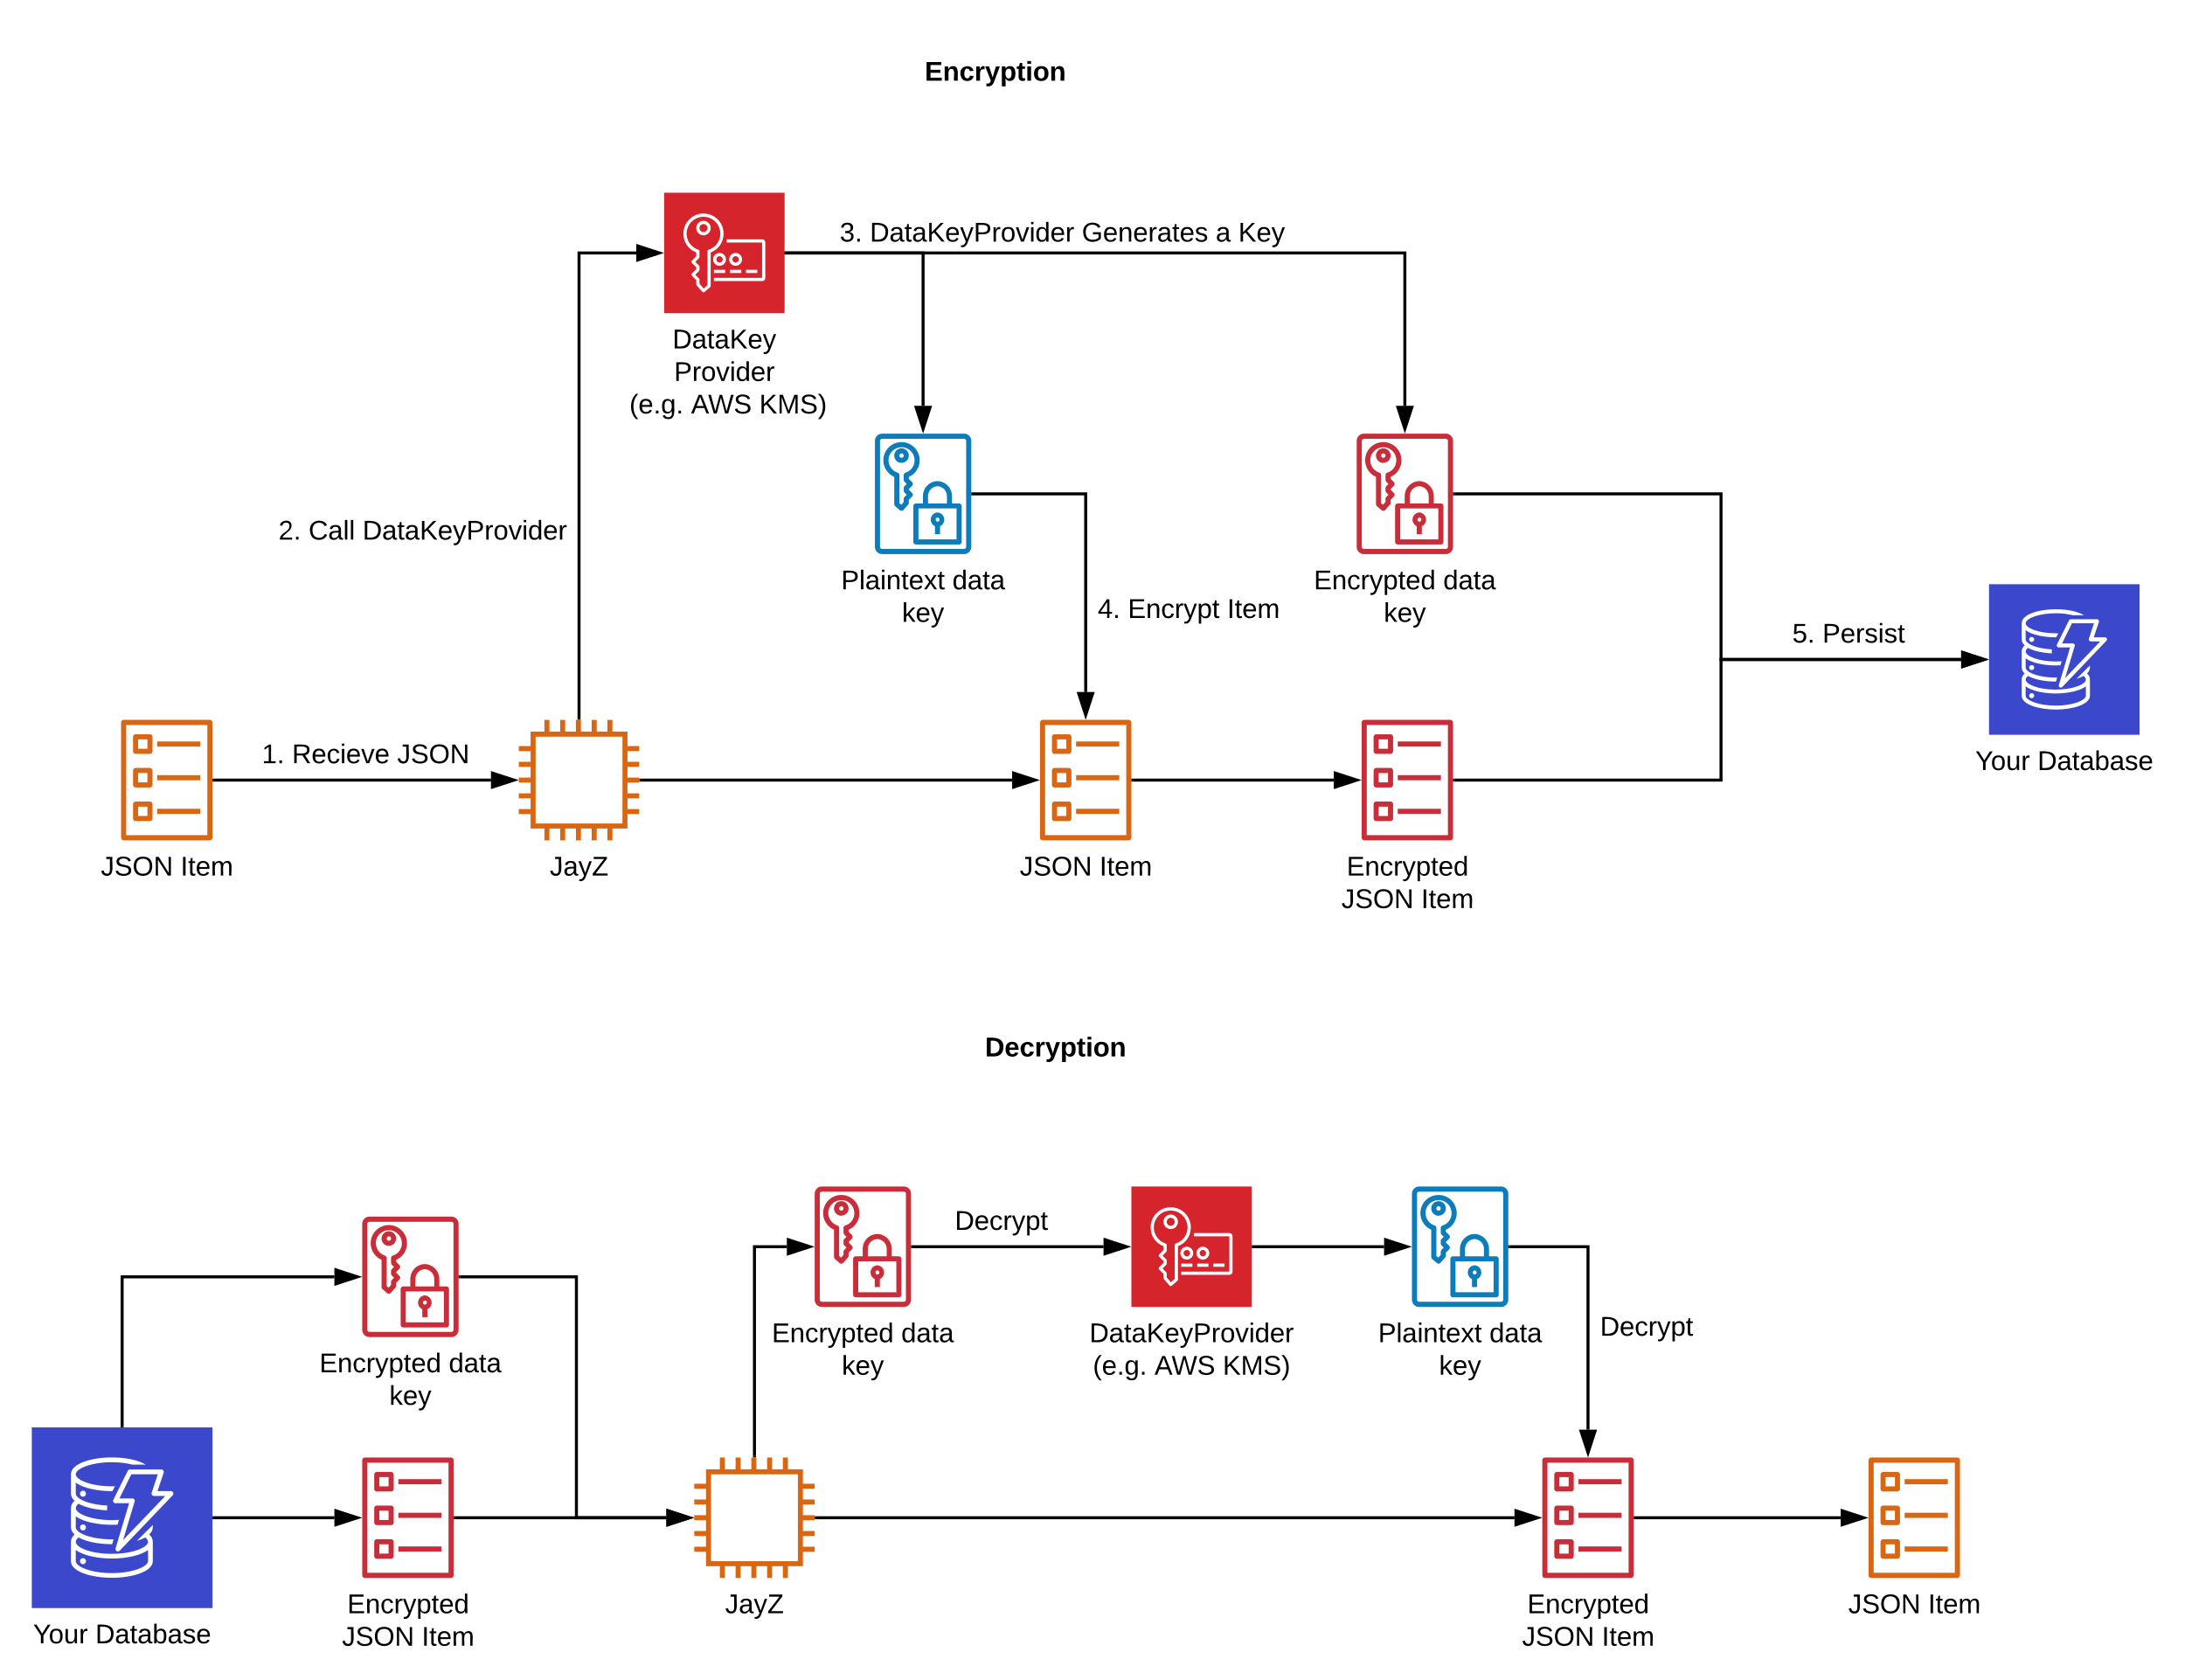 <svg xmlns="http://www.w3.org/2000/svg" xmlns:xlink="http://www.w3.org/1999/xlink" xmlns:lucid="lucid" width="1451.3" height="1115.6"><g transform="translate(-158.875 -12)" lucid:page-tab-id="0_0"><path d="M700 32h240v60H700z" fill="none"/><use xlink:href="#a" transform="matrix(1,0,0,1,700,32) translate(73.125 33.6)"/><path d="M799.26 380h-54.52c-2.63 0-4.74-2.16-4.74-4.8v-70.4c0-2.64 2.1-4.8 4.74-4.8h54.52c2.63 0 4.74 2.16 4.74 4.8v70.4c0 2.64-2.1 4.8-4.74 4.8zm-54.52-76.56c-.77 0-1.35.56-1.35 1.36v70.4c0 .8.63 1.36 1.34 1.36h54.52c.77 0 1.35-.56 1.35-1.36v-70.4c0-.8-.63-1.36-1.34-1.36z" stroke="#fff" stroke-opacity="0" fill="#0c7cba"/><path d="M757.68 351.27c-.44 0-.8-.14-1.1-.4l-3.15-2.7c-.38-.33-.6-.78-.6-1.3v-18.16c-6.1-2.68-8.87-9.8-6.2-15.88 2.68-6.12 9.8-8.86 15.9-6.2 6.1 2.7 8.86 9.8 6.2 15.88-1.3 2.88-3.3 4.93-6.2 6.2v1.3l2.2 2.18c.64.7.64 1.74 0 2.42l-2.2 2.2v.4l2.2 2.2c.64.64.64 1.73 0 2.37l-2.2 2.2v2c0 .4-.13.82-.42 1.14l-3.15 3.57c-.33.42-.77.6-1.27.6zm-1.45-5.12l1.28 1.1 1.62-1.83v-2.14c0-.46.17-.87.5-1.2l1.48-1.5-1.47-1.5c-.34-.32-.5-.73-.5-1.2v-1.77c0-.5.16-.86.5-1.22l1.47-1.46-1.47-1.5c-.34-.33-.5-.74-.5-1.2v-3.2c0-.77.45-1.4 1.17-1.64 2.78-.87 4.73-2.83 5.62-5.6 1.45-4.54-1.06-9.42-5.62-10.88-4.55-1.42-9.4 1.1-10.87 5.6-1.44 4.58 1.06 9.42 5.62 10.88.72.23 1.18.87 1.18 1.65zm1.45-26.7c-2.68 0-4.87-2.2-4.87-4.85.03-2.7 2.2-4.88 4.88-4.88 2.62 0 4.77 2.1 4.84 4.75.03 2.7-2.1 4.88-4.77 4.88h-.07zm0-6.3c-.8 0-1.45.68-1.45 1.45 0 .83.65 1.46 1.45 1.46.8 0 1.44-.63 1.44-1.46v-.1c0-.76-.65-1.4-1.44-1.4zM795.93 373.62h-28.7c-.94 0-1.72-.77-1.72-1.7V348.1c0-.5.18-.9.5-1.23.35-.32.74-.5 1.22-.5h28.7c.5 0 .88.18 1.23.53.32.33.48.7.48 1.2v23.83c0 .92-.77 1.7-1.7 1.7zm-27-3.4h25.3v-20.54h-25.3z" stroke="#fff" stroke-opacity="0" fill="#0c7cba"/><path d="M791.23 348.2h-3.4v-6.5c.12-3.58-2.64-6.6-6.24-6.8-3.6.15-6.42 3.18-6.3 6.8v6.62h-3.4v-6.6c-.12-5.5 4.2-10.06 9.7-10.2 5.46.2 9.75 4.73 9.6 10.2zM781.58 361.9c-2.63-.16-4.65-2.44-4.5-5.07.16-2.44 2.07-4.35 4.5-4.5 2.64.16 4.65 2.44 4.5 5.07-.15 2.44-2.06 4.35-4.5 4.5zm0-6.15c-.64.07-1.14.56-1.2 1.2-.1.77.45 1.45 1.2 1.53h.06c.73-.02 1.32-.63 1.3-1.37 0-.37-.12-.7-.4-.96-.26-.27-.58-.4-.96-.4z" stroke="#fff" stroke-opacity="0" fill="#0c7cba"/><path d="M779.88 359.6h3.4v7.2h-3.4v-7.2z" stroke="#fff" stroke-opacity="0" fill="#0c7cba"/><use xlink:href="#b" transform="matrix(1,0,0,1,710,389) translate(7.55 14.4)"/><use xlink:href="#c" transform="matrix(1,0,0,1,710,389) translate(81.45 14.4)"/><use xlink:href="#d" transform="matrix(1,0,0,1,710,389) translate(48 36)"/><path d="M600 140h80v80h-80v-80z" stroke="#fff" stroke-opacity="0" fill="#d6242d"/><path d="M626.13 206.13c-.32 0-.58-.1-.8-.36l-3.73-4.24c-.2-.2-.27-.47-.27-.74v-2.73l-2.88-2.93c-.42-.42-.42-1.1-.02-1.47 0-.05.02-.05.02-.05l2.88-2.88v-1.2l-2.88-2.93c-.42-.4-.42-1.1-.02-1.5h.02l2.88-2.9v-2.55c-5.33-2.05-8.6-6.9-8.53-12.62.05-7.33 6.05-13.3 13.4-13.24 7.37.04 13.32 6.06 13.27 13.4.02 5.64-3.26 10.4-8.54 12.45v22.2c0 .36-.13.62-.37.83l-3.73 3.2c-.22.15-.43.25-.7.25zm-2.66-5.75l2.77 3.24 2.56-2.25v-22.5c-.03-.48.27-.9.75-1.06 3.54-1.14 6.08-3.65 7.22-7.2 1.9-5.87-1.33-12.2-7.22-14.1-5.9-1.88-12.2 1.37-14.08 7.23-1.9 5.87 1.33 12.2 7.22 14.08.47.17.8.6.77 1.06v3.82c0 .26-.1.53-.32.73l-2.43 2.48 2.43 2.46c.2.2.32.4.32.73v2.14c0 .28-.1.54-.32.75l-2.43 2.46 2.43 2.47c.2.2.32.42.32.73zm2.66-32.1c-2.64 0-4.8-2.14-4.8-4.8 0-2.68 2.16-4.83 4.8-4.83 2.64 0 4.8 2.15 4.8 4.82 0 2.67-2.16 4.82-4.8 4.82zm0-7.48c-1.46 0-2.66 1.2-2.66 2.67s1.2 2.67 2.66 2.67c1.47 0 2.67-1.2 2.67-2.67s-1.2-2.67-2.67-2.67zM665.15 198.67h-32.08v-2.14h32v-23.46H641.6v-2.14h23.55c1.13 0 2.02.9 2.05 2v23.74c-.03 1.1-.92 2-2.05 2z" stroke="#fff" stroke-opacity="0" fill="#fff"/><path d="M636.8 188.53c-2.36 0-4.27-1.9-4.27-4.26s1.9-4.27 4.27-4.27c2.36 0 4.27 1.9 4.27 4.27 0 2.35-1.9 4.26-4.27 4.26zm0-6.4c-1.18 0-2.13.96-2.13 2.14 0 1.17.95 2.13 2.13 2.13s2.13-.96 2.13-2.13c0-1.18-.95-2.14-2.13-2.14zM647.47 188.53c-2.36 0-4.27-1.9-4.27-4.26s1.9-4.27 4.27-4.27c2.35 0 4.26 1.9 4.26 4.27 0 2.35-1.9 4.26-4.26 4.26zm0-6.4c-1.18 0-2.14.96-2.14 2.14 0 1.17.96 2.13 2.14 2.13 1.17 0 2.13-.96 2.13-2.13 0-1.18-.96-2.14-2.13-2.14zM633.07 191.2h7.46v2.13h-7.46v-2.13zM643.73 191.2h7.47v2.13h-7.47v-2.13zM654.4 191.2h7.47v2.13h-7.47v-2.13z" stroke="#fff" stroke-opacity="0" fill="#fff"/><use xlink:href="#e" transform="matrix(1,0,0,1,570,229) translate(35.525 14.4)"/><use xlink:href="#f" transform="matrix(1,0,0,1,570,229) translate(36.575 36)"/><use xlink:href="#g" transform="matrix(1,0,0,1,570,229) translate(1.925 57.6)"/><use xlink:href="#h" transform="matrix(1,0,0,1,570,229) translate(6.925 57.6)"/><use xlink:href="#i" transform="matrix(1,0,0,1,570,229) translate(47.875 57.6)"/><use xlink:href="#j" transform="matrix(1,0,0,1,570,229) translate(93.175 57.6)"/><path d="M1480 400h100v100h-100V400z" stroke="#fff" stroke-opacity="0" stroke-width="2" fill="#3b48cc"/><path d="M1547 453.98l-8.83 8.8c1.68-.47 3.04-1 4.58-1.87.9.54 1.4 1.4 1.58 2.4 0 2.47-5.17 5.14-12.83 6.2-2.54.34-4.62.47-7.16.47h-1.32c-10.8-.2-18.68-3.6-18.68-6.66.13-1 .68-1.8 1.58-2.4 4.18 2.34 10.98 3.74 18.42 3.74h.13l.77-2.66h-.9c-7.35 0-14.15-1.47-17.74-3.73-1.45-.94-2.26-2-2.26-2.87v-6.2c4.08 3.14 12.2 4.74 20 4.74 1.04 0 2.08 0 3.12-.07l.78-2.66c-1.36.05-2.6.12-3.9.12-11.43 0-20-3.53-20-6.66.13-1.07.68-1.87 1.58-2.4 3.68 2.06 9.35 3.33 15.74 3.66l.1-2.66c-6.3-.33-12.03-1.67-15.16-3.73-1.45-.87-2.22-1.93-2.26-2.87v-6.12c4.08 3.13 12.2 4.73 20 4.73h.27l1.46-2.67h-1.72c-11.43 0-20-3.46-20-6.66 0-3.13 8.57-6.66 20-6.66 4.03 0 7.48.4 11.42 1.33h7.35c-4.03-2.45-10.92-4-18.76-4-10.98 0-22.68 3.28-22.68 9.34v10.72c.1 1.6.77 2.93 2.04 3.93-1.27 1.06-1.95 2.4-2.04 4v10.65c.1 1.66.77 3 2.04 4.06-1.27 1-1.95 2.34-2.04 4v10.93c.36 5.87 11.84 9 22.68 9 10.83 0 22.3-3.13 22.67-9.06v-10.93c-.03-1.6-.76-3-2.03-4 1.27-1 1.95-2.4 2.04-4zm-2.67 20c0 3.12-8.57 6.65-20 6.65-11.42 0-20-3.47-20-6.66v-6.13c4.1 3.06 12.2 4.73 20 4.73 7.8 0 15.92-1.67 20-4.73z" stroke="#fff" stroke-opacity="0" stroke-width="2" fill="#fff"/><path d="M1510 436.7c0 .9-.75 1.66-1.67 1.66-.92 0-1.66-.75-1.66-1.67 0-.93.74-1.67 1.66-1.67.92 0 1.67.74 1.67 1.66zM1510 455.36c0 .92-.75 1.67-1.67 1.67-.92 0-1.66-.75-1.66-1.67 0-.92.74-1.67 1.66-1.67.92 0 1.67.74 1.67 1.66zM1510 474.03c0 .92-.75 1.66-1.67 1.66-.92 0-1.66-.75-1.66-1.67 0-.92.74-1.67 1.66-1.67.92 0 1.67.75 1.67 1.67zM1527.66 468.64c-.24 0-.44-.05-.67-.18-.55-.32-.78-.95-.6-1.54l7.47-24.96h-7.55c-.74.04-1.34-.54-1.34-1.32 0-.22.04-.45.17-.63l8-16c.22-.46.65-.74 1.2-.74h17.33c.73-.04 1.34.55 1.37 1.28.03.18 0 .3-.03.5l-3.45 10.2h7.5c.72.05 1.32.64 1.32 1.37 0 .37-.14.64-.37.9l-29.34 30.7c-.28.3-.6.44-1.04.44zm.83-29.3h7.17c.44 0 .8.17 1.07.5.24.35.34.76.2 1.17l-6.4 21.33 23.34-24.36h-6.2c-.75 0-1.38-.55-1.4-1.27 0-.2 0-.37.05-.5l3.4-10.26h-14.66z" stroke="#fff" stroke-opacity="0" stroke-width="2" fill="#fff"/><use xlink:href="#k" transform="matrix(1,0,0,1,1450,509) translate(20.875 14.4)"/><use xlink:href="#l" transform="matrix(1,0,0,1,1450,509) translate(62.175 14.4)"/><path d="M543.47 489.1V180h38.03" stroke="#000" stroke-width="2" fill="none"/><path d="M544.48 490.1h-2v-1.04h2z"/><path d="M596.76 180l-14.26 4.64v-9.28z" stroke="#000" stroke-width="2"/><use xlink:href="#m" transform="matrix(1,0,0,1,343.825,355.96) translate(0 14.4)"/><use xlink:href="#n" transform="matrix(1,0,0,1,343.825,355.96) translate(20 14.4)"/><use xlink:href="#o" transform="matrix(1,0,0,1,343.825,355.96) translate(55.85 14.4)"/><path d="M681 180h91v101.5" stroke="#000" stroke-width="2" fill="none"/><path d="M681.03 181H680v-2h1.03z"/><path d="M772 296.76l-4.64-14.26h9.28z" stroke="#000" stroke-width="2"/><use xlink:href="#p" transform="matrix(1,0,0,1,716.626,158.038) translate(0 14.4)"/><use xlink:href="#q" transform="matrix(1,0,0,1,716.626,158.038) translate(20 14.4)"/><use xlink:href="#r" transform="matrix(1,0,0,1,716.626,158.038) translate(160.8 14.4)"/><use xlink:href="#s" transform="matrix(1,0,0,1,716.626,158.038) translate(249.75 14.4)"/><use xlink:href="#t" transform="matrix(1,0,0,1,716.626,158.038) translate(264.75 14.4)"/><path d="M298.3 570.1H241c-.9 0-1.7-.8-1.7-1.7v-76.63c0-.88.8-1.68 1.7-1.68h57.3c.9 0 1.7.8 1.7 1.67v76.64c0 .9-.8 1.7-1.7 1.7zm-55.6-3.45h53.9v-73.12h-53.9z" stroke="#fff" stroke-opacity="0" fill="#d86613"/><path d="M258.48 512.66h-9.54c-.93 0-1.7-.77-1.7-1.7v-9.6c0-.92.77-1.7 1.7-1.7h9.54c.94 0 1.7.78 1.7 1.7v9.6c0 .93-.76 1.7-1.7 1.7zm-7.85-3.4h6.16v-6.2h-6.17zM258.48 535h-9.54c-.93 0-1.7-.78-1.7-1.7v-9.6c0-.93.77-1.7 1.7-1.7h9.54c.94 0 1.7.77 1.7 1.7v9.6c0 .92-.76 1.7-1.7 1.7zm-7.85-3.4h6.16v-6.2h-6.17zM258.48 557.32h-9.54c-.93 0-1.7-.76-1.7-1.7v-9.57c0-.93.77-1.7 1.7-1.7h9.54c.94 0 1.7.77 1.7 1.7v9.57c0 .94-.76 1.7-1.7 1.7zm-7.85-3.4h6.16v-6.17h-6.17zM263.28 504.45h28.66v3.4h-28.66v-3.4zM263.28 526.8h28.66v3.4h-28.66v-3.4zM263.28 549.13h28.66v3.4h-28.66v-3.4z" stroke="#fff" stroke-opacity="0" fill="#d86613"/><use xlink:href="#u" transform="matrix(1,0,0,1,209.3,579.087) translate(16.55 14.4)"/><use xlink:href="#v" transform="matrix(1,0,0,1,209.3,579.087) translate(69.5 14.4)"/><path d="M301 530.1h183.97" stroke="#000" stroke-width="2" fill="none"/><path d="M301.03 531.1H300v-2h1.03z"/><path d="M500.24 530.1l-14.27 4.62v-9.27z" stroke="#000" stroke-width="2"/><use xlink:href="#w" transform="matrix(1,0,0,1,332.812,504.487) translate(0 14.4)"/><use xlink:href="#x" transform="matrix(1,0,0,1,332.812,504.487) translate(20 14.4)"/><use xlink:href="#y" transform="matrix(1,0,0,1,332.812,504.487) translate(89.9 14.4)"/><path d="M908.65 570.1h-57.3c-.9 0-1.7-.8-1.7-1.7v-76.63c0-.88.8-1.68 1.7-1.68h57.3c.9 0 1.7.8 1.7 1.67v76.64c0 .9-.8 1.7-1.7 1.7zm-55.6-3.45h53.9v-73.12h-53.9z" stroke="#fff" stroke-opacity="0" fill="#d86613"/><path d="M868.83 512.66h-9.54c-.94 0-1.7-.77-1.7-1.7v-9.6c0-.92.76-1.7 1.7-1.7h9.53c.94 0 1.7.78 1.7 1.7v9.6c0 .93-.76 1.7-1.7 1.7zm-7.85-3.4h6.16v-6.2h-6.16zM868.83 535h-9.54c-.94 0-1.7-.78-1.7-1.7v-9.6c0-.93.76-1.7 1.7-1.7h9.53c.94 0 1.7.77 1.7 1.7v9.6c0 .92-.76 1.7-1.7 1.7zm-7.85-3.4h6.16v-6.2h-6.16zM868.83 557.32h-9.54c-.94 0-1.7-.76-1.7-1.7v-9.57c0-.93.76-1.7 1.7-1.7h9.53c.94 0 1.7.77 1.7 1.7v9.57c0 .94-.76 1.7-1.7 1.7zm-7.85-3.4h6.16v-6.17h-6.16zM873.63 504.45h28.66v3.4h-28.67v-3.4zM873.63 526.8h28.66v3.4h-28.67v-3.4zM873.63 549.13h28.66v3.4h-28.67v-3.4z" stroke="#fff" stroke-opacity="0" fill="#d86613"/><use xlink:href="#u" transform="matrix(1,0,0,1,819.65,579.087) translate(16.55 14.4)"/><use xlink:href="#v" transform="matrix(1,0,0,1,819.65,579.087) translate(69.5 14.4)"/><path d="M584.47 530.1h246.68" stroke="#000" stroke-width="2" fill="none"/><path d="M584.5 531.1h-1.02v-2h1.02z"/><path d="M846.4 530.1l-14.25 4.62v-9.27z" stroke="#000" stroke-width="2"/><path d="M1119.26 380h-54.52c-2.63 0-4.74-2.16-4.74-4.8v-70.4c0-2.64 2.1-4.8 4.74-4.8h54.52c2.63 0 4.74 2.16 4.74 4.8v70.4c0 2.64-2.1 4.8-4.74 4.8zm-54.52-76.56c-.77 0-1.35.56-1.35 1.36v70.4c0 .8.63 1.36 1.34 1.36h54.52c.77 0 1.35-.56 1.35-1.36v-70.4c0-.8-.63-1.36-1.34-1.36z" stroke="#fff" stroke-opacity="0" fill="#c92d39"/><path d="M1077.68 351.27c-.44 0-.8-.14-1.1-.4l-3.15-2.7c-.38-.33-.6-.78-.6-1.3v-18.16c-6.1-2.68-8.87-9.8-6.2-15.88 2.68-6.12 9.8-8.86 15.9-6.2 6.1 2.7 8.86 9.8 6.2 15.88-1.3 2.88-3.3 4.93-6.2 6.2v1.3l2.2 2.18c.64.7.64 1.74 0 2.42l-2.2 2.2v.4l2.2 2.2c.64.64.64 1.73 0 2.37l-2.2 2.2v2c0 .4-.13.82-.42 1.14l-3.15 3.57c-.33.42-.77.6-1.27.6zm-1.45-5.12l1.28 1.1 1.62-1.83v-2.14c0-.46.17-.87.5-1.2l1.48-1.5-1.47-1.5c-.34-.32-.5-.73-.5-1.2v-1.77c0-.5.16-.86.5-1.22l1.47-1.46-1.47-1.5c-.34-.33-.5-.74-.5-1.2v-3.2c0-.77.45-1.4 1.17-1.64 2.78-.87 4.73-2.83 5.62-5.6 1.45-4.54-1.06-9.42-5.62-10.88-4.55-1.42-9.4 1.1-10.87 5.6-1.44 4.58 1.06 9.42 5.62 10.88.72.23 1.18.87 1.18 1.65zm1.45-26.7c-2.68 0-4.87-2.2-4.87-4.85.03-2.7 2.2-4.88 4.88-4.88 2.62 0 4.77 2.1 4.84 4.75.03 2.7-2.1 4.88-4.77 4.88h-.07zm0-6.3c-.8 0-1.45.68-1.45 1.45 0 .83.65 1.46 1.45 1.46.8 0 1.44-.63 1.44-1.46v-.1c0-.76-.65-1.4-1.44-1.4zM1115.93 373.62h-28.7c-.94 0-1.72-.77-1.72-1.7V348.1c0-.5.18-.9.5-1.23.35-.32.74-.5 1.22-.5h28.7c.5 0 .88.18 1.23.53.32.33.48.7.48 1.2v23.83c0 .92-.77 1.7-1.7 1.7zm-27-3.4h25.3v-20.54h-25.3z" stroke="#fff" stroke-opacity="0" fill="#c92d39"/><path d="M1111.23 348.2h-3.4v-6.5c.12-3.58-2.64-6.6-6.24-6.8-3.6.15-6.42 3.18-6.3 6.8v6.62h-3.4v-6.6c-.12-5.5 4.2-10.06 9.7-10.2 5.46.2 9.75 4.73 9.6 10.2zM1101.58 361.9c-2.63-.16-4.65-2.44-4.5-5.07.16-2.44 2.07-4.35 4.5-4.5 2.64.16 4.65 2.44 4.5 5.07-.15 2.44-2.06 4.35-4.5 4.5zm0-6.15c-.64.07-1.14.56-1.2 1.2-.1.77.45 1.45 1.2 1.53h.06c.73-.02 1.32-.63 1.3-1.37 0-.37-.12-.7-.4-.96-.26-.27-.58-.4-.96-.4z" stroke="#fff" stroke-opacity="0" fill="#c92d39"/><path d="M1099.88 359.6h3.4v7.2h-3.4v-7.2z" stroke="#fff" stroke-opacity="0" fill="#c92d39"/><use xlink:href="#z" transform="matrix(1,0,0,1,1030,389) translate(1.525 14.4)"/><use xlink:href="#c" transform="matrix(1,0,0,1,1030,389) translate(87.475 14.4)"/><use xlink:href="#d" transform="matrix(1,0,0,1,1030,389) translate(48 36)"/><path d="M681 180h411v101.5" stroke="#000" stroke-width="2" fill="none"/><path d="M681.03 181H680v-2h1.03z"/><path d="M1092 296.76l-4.64-14.26h9.28z" stroke="#000" stroke-width="2"/><path d="M1122.3 570.1H1065c-.9 0-1.7-.8-1.7-1.7v-76.63c0-.88.8-1.68 1.7-1.68h57.3c.9 0 1.7.8 1.7 1.67v76.64c0 .9-.8 1.7-1.7 1.7zm-55.6-3.45h53.9v-73.12h-53.9z" stroke="#fff" stroke-opacity="0" fill="#c92d39"/><path d="M1082.48 512.66h-9.54c-.93 0-1.7-.77-1.7-1.7v-9.6c0-.92.77-1.7 1.7-1.7h9.54c.94 0 1.7.78 1.7 1.7v9.6c0 .93-.76 1.7-1.7 1.7zm-7.85-3.4h6.16v-6.2h-6.17zM1082.48 535h-9.54c-.93 0-1.7-.78-1.7-1.7v-9.6c0-.93.77-1.7 1.7-1.7h9.54c.94 0 1.7.77 1.7 1.7v9.6c0 .92-.76 1.7-1.7 1.7zm-7.85-3.4h6.16v-6.2h-6.17zM1082.48 557.32h-9.54c-.93 0-1.7-.76-1.7-1.7v-9.57c0-.93.77-1.7 1.7-1.7h9.54c.94 0 1.7.77 1.7 1.7v9.57c0 .94-.76 1.7-1.7 1.7zm-7.85-3.4h6.16v-6.17h-6.17zM1087.28 504.45h28.66v3.4h-28.66v-3.4zM1087.28 526.8h28.66v3.4h-28.66v-3.4zM1087.28 549.13h28.66v3.4h-28.66v-3.4z" stroke="#fff" stroke-opacity="0" fill="#c92d39"/><use xlink:href="#A" transform="matrix(1,0,0,1,1033.3,579.087) translate(20.025 14.4)"/><use xlink:href="#B" transform="matrix(1,0,0,1,1033.3,579.087) translate(16.55 36)"/><use xlink:href="#v" transform="matrix(1,0,0,1,1033.3,579.087) translate(69.5 36)"/><path d="M911.35 530.1h133.45" stroke="#000" stroke-width="2" fill="none"/><path d="M911.38 531.1h-1.03v-2h1.03z"/><path d="M1060.06 530.1l-14.26 4.62v-9.27z" stroke="#000" stroke-width="2"/><path d="M805 340h75v131.6" stroke="#000" stroke-width="2" fill="none"/><path d="M805.03 341H804v-2h1.03z"/><path d="M880 486.85l-4.64-14.26h9.28z" stroke="#000" stroke-width="2"/><use xlink:href="#C" transform="matrix(1,0,0,1,888,408.017) translate(0 14.4)"/><use xlink:href="#D" transform="matrix(1,0,0,1,888,408.017) translate(20 14.4)"/><use xlink:href="#v" transform="matrix(1,0,0,1,888,408.017) translate(85.95 14.4)"/><path d="M1125 340h177v110h159.5" stroke="#000" stroke-width="2" fill="none"/><path d="M1125.03 341H1124v-2h1.03z"/><path d="M1476.76 450l-14.26 4.64v-9.28z" stroke="#000" stroke-width="2"/><path d="M1125 530.1h177V450h159.5" stroke="#000" stroke-width="2" fill="none"/><path d="M1125.03 531.1H1124v-2h1.03z"/><path d="M1476.76 450l-14.26 4.64v-9.28z" stroke="#000" stroke-width="2"/><use xlink:href="#E" transform="matrix(1,0,0,1,1349.331,424.4) translate(0 14.4)"/><use xlink:href="#F" transform="matrix(1,0,0,1,1349.331,424.4) translate(20 14.4)"/><path d="M180 960h120v120H180V960z" stroke="#fff" stroke-opacity="0" stroke-width="2" fill="#3b48cc"/><path d="M260.4 1024.78l-10.6 10.55c2-.56 3.65-1.2 5.5-2.24 1.1.63 1.68 1.67 1.9 2.87 0 2.96-6.2 6.16-15.4 7.44-3.05.4-5.55.56-8.6.56h-1.58c-12.95-.24-22.42-4.3-22.42-8 .17-1.2.82-2.15 1.9-2.87 5 2.8 13.18 4.47 22.1 4.47h.17l.92-3.2h-1.1c-8.8 0-16.98-1.76-21.28-4.47-1.74-1.12-2.72-2.4-2.72-3.44v-7.44c4.9 3.76 14.64 5.68 24 5.68 1.25 0 2.5 0 3.76-.08l.92-3.2c-1.63.08-3.1.16-4.68.16-13.7 0-24-4.23-24-8 .17-1.27.82-2.23 1.9-2.87 4.42 2.5 11.22 4 18.9 4.4l.1-3.2c-7.56-.4-14.42-2-18.18-4.47-1.74-1.04-2.66-2.3-2.72-3.43v-7.36c4.9 3.76 14.64 5.68 24 5.68h.33l1.74-3.2h-2.07c-13.7 0-24-4.16-24-8 0-3.75 10.3-8 24-8 4.85 0 8.98.5 13.72 1.6h8.8c-4.83-2.95-13.1-4.78-22.52-4.78-13.17 0-27.2 3.9-27.2 11.2V1004c.1 1.92.92 3.5 2.44 4.7-1.52 1.3-2.34 2.9-2.45 4.8v12.8c.1 2 .92 3.6 2.44 4.87-1.52 1.2-2.34 2.8-2.45 4.8V1049.07c.43 7.05 14.2 10.8 27.2 10.8s26.78-3.75 27.2-10.87V1035.88c-.04-1.9-.9-3.6-2.44-4.78 1.53-1.2 2.34-2.88 2.45-4.8zm-3.2 23.98c0 3.76-10.28 8-24 8-13.7 0-24-4.16-24-8v-7.35c4.9 3.68 14.64 5.68 24 5.68s19.1-2 24-5.67z" stroke="#fff" stroke-opacity="0" stroke-width="2" fill="#fff"/><path d="M216 1004.03c0 1.1-.9 2-2 2s-2-.9-2-2 .9-2 2-2 2 .9 2 2zM216 1026.43c0 1.1-.9 2-2 2s-2-.9-2-2 .9-2 2-2 2 .9 2 2zM216 1048.83c0 1.1-.9 2-2 2s-2-.9-2-2 .9-2 2-2 2 .9 2 2zM237.2 1042.37c-.3 0-.53-.06-.8-.22-.66-.38-.94-1.14-.74-1.85l8.98-29.95h-9.06c-.88.06-1.6-.65-1.6-1.58 0-.27.04-.54.2-.76l9.58-19.2c.28-.56.8-.88 1.45-.88H266c.9-.06 1.62.65 1.66 1.52.04.22 0 .38-.04.6l-4.13 12.25h8.97c.88.05 1.6.76 1.6 1.63 0 .43-.16.76-.44 1.1l-35.2 36.8c-.32.37-.72.54-1.24.54zm1-35.18h8.6c.53 0 .97.2 1.3.6.27.43.4.92.23 1.4l-7.7 25.6 28.03-29.24h-7.46c-.88 0-1.64-.65-1.68-1.52 0-.22 0-.44.08-.6l4.1-12.3h-17.6z" stroke="#fff" stroke-opacity="0" stroke-width="2" fill="#fff"/><use xlink:href="#k" transform="matrix(1,0,0,1,150,1089) translate(30.875 14.4)"/><use xlink:href="#l" transform="matrix(1,0,0,1,150,1089) translate(72.175 14.4)"/><path d="M740 680h240v60H740z" fill="none"/><use xlink:href="#G" transform="matrix(1,0,0,1,740,680) translate(73.125 33.6)"/><path d="M458.74 900H404.2c-2.6 0-4.73-2.16-4.73-4.8v-70.4c0-2.64 2.12-4.8 4.74-4.8h54.54c2.62 0 4.73 2.16 4.73 4.8v70.4c0 2.64-2.1 4.8-4.73 4.8zm-54.53-76.56c-.76 0-1.33.56-1.33 1.36v70.4c0 .8.64 1.36 1.34 1.36h54.54c.77 0 1.34-.56 1.34-1.36v-70.4c0-.8-.64-1.36-1.34-1.36z" stroke="#fff" stroke-opacity="0" fill="#c92d39"/><path d="M417.15 871.27c-.43 0-.8-.14-1.1-.4l-3.14-2.7c-.38-.33-.6-.78-.6-1.3v-18.16c-6.1-2.68-8.87-9.8-6.2-15.88 2.7-6.12 9.8-8.86 15.9-6.2 6.1 2.7 8.87 9.8 6.2 15.88-1.28 2.88-3.3 4.93-6.2 6.2v1.3l2.2 2.18c.64.7.64 1.74 0 2.42l-2.2 2.2v.4l2.2 2.2c.64.64.64 1.73 0 2.37l-2.2 2.2v2c0 .4-.12.82-.4 1.14l-3.17 3.57c-.34.42-.77.6-1.28.6zm-1.44-5.12l1.28 1.1 1.62-1.83v-2.14c0-.46.17-.87.5-1.2l1.47-1.5-1.47-1.5c-.33-.32-.5-.73-.5-1.2v-1.77c0-.5.17-.86.5-1.22l1.47-1.46-1.47-1.5c-.33-.33-.5-.74-.5-1.2v-3.2c0-.77.46-1.4 1.18-1.64 2.77-.87 4.72-2.83 5.62-5.6 1.44-4.54-1.06-9.42-5.62-10.88-4.56-1.42-9.4 1.1-10.87 5.6-1.44 4.58 1.07 9.42 5.62 10.88.73.23 1.2.87 1.2 1.65zm1.45-26.7c-2.67 0-4.87-2.2-4.87-4.85.03-2.7 2.2-4.88 4.87-4.88 2.63 0 4.78 2.1 4.85 4.75.02 2.7-2.1 4.88-4.78 4.88h-.07zm0-6.3c-.8 0-1.44.68-1.44 1.45 0 .83.66 1.46 1.45 1.46.8 0 1.45-.63 1.45-1.46v-.1c0-.76-.65-1.4-1.45-1.4zM455.4 893.62h-28.7c-.94 0-1.7-.77-1.7-1.7V868.1c0-.5.15-.9.47-1.23.35-.32.74-.5 1.22-.5h28.7c.5 0 .87.18 1.23.53.32.33.48.7.48 1.2v23.83c0 .92-.76 1.7-1.7 1.7zm-27-3.4h25.3v-20.54h-25.3z" stroke="#fff" stroke-opacity="0" fill="#c92d39"/><path d="M450.7 868.2h-3.4v-6.5c.12-3.58-2.64-6.6-6.23-6.8-3.6.15-6.42 3.18-6.28 6.8v6.62h-3.4v-6.6c-.15-5.5 4.18-10.06 9.67-10.2 5.47.2 9.75 4.73 9.62 10.2zM441.06 881.9c-2.64-.16-4.65-2.44-4.5-5.07.15-2.44 2.06-4.35 4.5-4.5 2.63.16 4.65 2.44 4.5 5.07-.16 2.44-2.06 4.35-4.5 4.5zm0-6.15c-.65.07-1.14.56-1.22 1.2-.1.77.46 1.45 1.22 1.53h.05c.75-.02 1.33-.63 1.32-1.37 0-.37-.13-.7-.4-.96-.26-.27-.58-.4-.96-.4z" stroke="#fff" stroke-opacity="0" fill="#c92d39"/><path d="M439.36 879.6h3.4v7.2h-3.4v-7.2z" stroke="#fff" stroke-opacity="0" fill="#c92d39"/><use xlink:href="#z" transform="matrix(1,0,0,1,369.475,909) translate(1.525 14.4)"/><use xlink:href="#c" transform="matrix(1,0,0,1,369.475,909) translate(87.475 14.4)"/><use xlink:href="#d" transform="matrix(1,0,0,1,369.475,909) translate(48 36)"/><path d="M458.48 1060h-57.3c-.92 0-1.7-.8-1.7-1.68v-76.64c0-.88.78-1.68 1.7-1.68h57.3c.9 0 1.7.8 1.7 1.68v76.64c0 .88-.8 1.68-1.7 1.68zm-55.6-3.44h53.9v-73.12h-53.9z" stroke="#fff" stroke-opacity="0" fill="#c92d39"/><path d="M418.66 1002.57h-9.55c-.92 0-1.68-.77-1.68-1.7v-9.6c0-.92.76-1.7 1.7-1.7h9.54c.93 0 1.7.78 1.7 1.7v9.6c0 .93-.77 1.7-1.7 1.7zm-7.85-3.4h6.16V993h-6.15zM418.66 1024.9h-9.55c-.92 0-1.68-.76-1.68-1.7v-9.58c0-.94.76-1.7 1.7-1.7h9.54c.93 0 1.7.76 1.7 1.7v9.58c0 .94-.77 1.7-1.7 1.7zm-7.85-3.4h6.16v-6.18h-6.15zM418.66 1047.23h-9.55c-.92 0-1.68-.76-1.68-1.7v-9.57c0-.93.76-1.7 1.7-1.7h9.54c.93 0 1.7.77 1.7 1.7v9.57c0 .94-.77 1.7-1.7 1.7zm-7.85-3.4h6.16v-6.17h-6.15zM423.46 994.37h28.65v3.4h-28.64v-3.4zM423.46 1016.7h28.65v3.4h-28.64v-3.4zM423.46 1039.05h28.65v3.4h-28.64v-3.4z" stroke="#fff" stroke-opacity="0" fill="#c92d39"/><use xlink:href="#A" transform="matrix(1,0,0,1,369.475,1069) translate(20.025 14.4)"/><use xlink:href="#B" transform="matrix(1,0,0,1,369.475,1069) translate(16.55 36)"/><use xlink:href="#v" transform="matrix(1,0,0,1,369.475,1069) translate(69.5 36)"/><path d="M910.35 800h80v80h-80v-80z" stroke="#fff" stroke-opacity="0" fill="#d6242d"/><path d="M936.48 866.13c-.32 0-.58-.1-.8-.36l-3.73-4.24c-.2-.2-.27-.47-.27-.74v-2.73l-2.88-2.93c-.42-.42-.42-1.1-.02-1.47 0-.05.02-.05.02-.05l2.88-2.88v-1.2l-2.88-2.93c-.42-.4-.42-1.1-.02-1.5h.02l2.88-2.9v-2.55c-5.33-2.05-8.6-6.9-8.53-12.62.05-7.33 6.05-13.3 13.4-13.24 7.37.04 13.32 6.06 13.27 13.4.02 5.64-3.26 10.4-8.54 12.45v22.2c0 .36-.13.62-.37.83l-3.72 3.2c-.22.15-.43.25-.7.25zm-2.66-5.75l2.77 3.24 2.55-2.25v-22.5c-.03-.48.27-.9.75-1.06 3.54-1.14 6.08-3.65 7.22-7.2 1.9-5.87-1.33-12.2-7.22-14.1-5.9-1.88-12.2 1.37-14.08 7.23-1.9 5.87 1.33 12.2 7.22 14.08.48.17.8.6.78 1.06v3.82c0 .26-.1.53-.32.73l-2.43 2.48 2.43 2.46c.2.2.32.4.32.73v2.14c0 .28-.1.54-.32.75l-2.43 2.46 2.43 2.47c.2.2.32.42.32.73zm2.66-32.1c-2.64 0-4.8-2.14-4.8-4.8 0-2.68 2.16-4.83 4.8-4.83 2.64 0 4.8 2.15 4.8 4.82 0 2.67-2.16 4.82-4.8 4.82zm0-7.48c-1.46 0-2.66 1.2-2.66 2.67s1.2 2.67 2.66 2.67c1.47 0 2.67-1.2 2.67-2.67s-1.2-2.67-2.67-2.67zM975.5 858.67h-32.08v-2.14h32v-23.46h-23.47v-2.14h23.55c1.13 0 2.02.9 2.05 2v23.74c-.03 1.1-.92 2-2.05 2z" stroke="#fff" stroke-opacity="0" fill="#fff"/><path d="M947.15 848.53c-2.36 0-4.27-1.9-4.27-4.26s1.9-4.27 4.27-4.27c2.36 0 4.27 1.9 4.27 4.27 0 2.35-1.9 4.26-4.27 4.26zm0-6.4c-1.18 0-2.13.96-2.13 2.14 0 1.17.95 2.13 2.13 2.13s2.13-.96 2.13-2.13c0-1.18-.95-2.14-2.13-2.14zM957.82 848.53c-2.36 0-4.27-1.9-4.27-4.26s1.9-4.27 4.27-4.27c2.35 0 4.26 1.9 4.26 4.27 0 2.35-1.9 4.26-4.26 4.26zm0-6.4c-1.18 0-2.14.96-2.14 2.14 0 1.17.96 2.13 2.14 2.13 1.17 0 2.13-.96 2.13-2.13 0-1.18-.96-2.14-2.13-2.14zM943.42 851.2h7.46v2.13h-7.46v-2.13zM954.08 851.2h7.47v2.13h-7.47v-2.13zM964.75 851.2h7.47v2.13h-7.47v-2.13z" stroke="#fff" stroke-opacity="0" fill="#fff"/><use xlink:href="#H" transform="matrix(1,0,0,1,880.35,889) translate(2.1 14.4)"/><use xlink:href="#I" transform="matrix(1,0,0,1,880.35,889) translate(4.425 36)"/><use xlink:href="#i" transform="matrix(1,0,0,1,880.35,889) translate(45.375 36)"/><use xlink:href="#j" transform="matrix(1,0,0,1,880.35,889) translate(90.675 36)"/><path d="M991.35 840h86.85" stroke="#000" stroke-width="2" fill="none"/><path d="M991.38 841h-1.03v-2h1.03z"/><path d="M1093.46 840l-14.26 4.64v-9.28z" stroke="#000" stroke-width="2"/><path d="M1155.96 880h-54.52c-2.63 0-4.74-2.16-4.74-4.8v-70.4c0-2.64 2.1-4.8 4.74-4.8h54.52c2.63 0 4.74 2.16 4.74 4.8v70.4c0 2.64-2.1 4.8-4.74 4.8zm-54.52-76.56c-.77 0-1.35.56-1.35 1.36v70.4c0 .8.63 1.36 1.34 1.36h54.52c.77 0 1.35-.56 1.35-1.36v-70.4c0-.8-.63-1.36-1.34-1.36z" stroke="#fff" stroke-opacity="0" fill="#0c7cba"/><path d="M1114.38 851.27c-.44 0-.8-.14-1.1-.4l-3.15-2.7c-.38-.33-.6-.78-.6-1.3v-18.16c-6.1-2.68-8.87-9.8-6.2-15.88 2.68-6.12 9.8-8.86 15.9-6.2 6.1 2.7 8.86 9.8 6.2 15.88-1.3 2.88-3.3 4.93-6.2 6.2v1.3l2.2 2.18c.64.7.64 1.74 0 2.42l-2.2 2.2v.4l2.2 2.2c.64.64.64 1.73 0 2.37l-2.2 2.2v2c0 .4-.13.82-.42 1.14l-3.15 3.57c-.33.42-.77.6-1.27.6zm-1.45-5.12l1.28 1.1 1.62-1.83v-2.14c0-.46.17-.87.5-1.2l1.48-1.5-1.47-1.5c-.34-.32-.5-.73-.5-1.2v-1.77c0-.5.16-.86.5-1.22l1.47-1.46-1.47-1.5c-.34-.33-.5-.74-.5-1.2v-3.2c0-.77.45-1.4 1.17-1.64 2.78-.87 4.73-2.83 5.62-5.6 1.45-4.54-1.06-9.42-5.62-10.88-4.55-1.42-9.4 1.1-10.87 5.6-1.44 4.58 1.06 9.42 5.62 10.88.72.23 1.18.87 1.18 1.65zm1.45-26.7c-2.68 0-4.87-2.2-4.87-4.85.03-2.7 2.2-4.88 4.88-4.88 2.62 0 4.77 2.1 4.84 4.75.03 2.7-2.1 4.88-4.77 4.88h-.07zm0-6.3c-.8 0-1.45.68-1.45 1.45 0 .83.65 1.46 1.45 1.46.8 0 1.44-.63 1.44-1.46v-.1c0-.76-.65-1.4-1.44-1.4zM1152.63 873.62h-28.7c-.94 0-1.72-.77-1.72-1.7V848.1c0-.5.18-.9.5-1.23.35-.32.74-.5 1.22-.5h28.7c.5 0 .88.18 1.23.53.32.33.48.7.48 1.2v23.83c0 .92-.77 1.7-1.7 1.7zm-27-3.4h25.3v-20.54h-25.3z" stroke="#fff" stroke-opacity="0" fill="#0c7cba"/><path d="M1147.93 848.2h-3.4v-6.5c.12-3.58-2.64-6.6-6.24-6.8-3.6.15-6.42 3.18-6.3 6.8v6.62h-3.4v-6.6c-.12-5.5 4.2-10.06 9.7-10.2 5.46.2 9.75 4.73 9.6 10.2zM1138.28 861.9c-2.63-.16-4.65-2.44-4.5-5.07.16-2.44 2.07-4.35 4.5-4.5 2.64.16 4.65 2.44 4.5 5.07-.15 2.44-2.06 4.35-4.5 4.5zm0-6.15c-.64.07-1.14.56-1.2 1.2-.1.77.45 1.45 1.2 1.53h.06c.73-.02 1.32-.63 1.3-1.37 0-.37-.12-.7-.4-.96-.26-.27-.58-.4-.96-.4z" stroke="#fff" stroke-opacity="0" fill="#0c7cba"/><path d="M1136.58 859.6h3.4v7.2h-3.4v-7.2z" stroke="#fff" stroke-opacity="0" fill="#0c7cba"/><use xlink:href="#b" transform="matrix(1,0,0,1,1066.7,889) translate(7.55 14.4)"/><use xlink:href="#c" transform="matrix(1,0,0,1,1066.7,889) translate(81.45 14.4)"/><use xlink:href="#d" transform="matrix(1,0,0,1,1066.7,889) translate(48 36)"/><path d="M301 1020h79.97" stroke="#000" stroke-width="2" fill="none"/><path d="M301.03 1021H300v-2h1.03z"/><path d="M396.24 1020l-14.27 4.64v-9.28z" stroke="#000" stroke-width="2"/><path d="M461.17 1020H601.5" stroke="#000" stroke-width="2" fill="none"/><path d="M461.2 1021h-1.02v-2h1.02z"/><path d="M616.76 1020l-14.26 4.64v-9.28z" stroke="#000" stroke-width="2"/><path d="M240 959v-99h140.97" stroke="#000" stroke-width="2" fill="none"/><path d="M241 960h-2v-1.03h2z"/><path d="M396.24 860l-14.27 4.64v-9.28z" stroke="#000" stroke-width="2"/><path d="M464.47 860h77.27v160h59.76" stroke="#000" stroke-width="2" fill="none"/><path d="M464.5 861h-1.02v-2h1.02z"/><path d="M616.76 1020l-14.26 4.64v-9.28z" stroke="#000" stroke-width="2"/><path d="M759.26 880h-54.52c-2.63 0-4.74-2.16-4.74-4.8v-70.4c0-2.64 2.1-4.8 4.74-4.8h54.52c2.63 0 4.74 2.16 4.74 4.8v70.4c0 2.64-2.1 4.8-4.74 4.8zm-54.52-76.56c-.77 0-1.35.56-1.35 1.36v70.4c0 .8.63 1.36 1.34 1.36h54.52c.77 0 1.35-.56 1.35-1.36v-70.4c0-.8-.63-1.36-1.34-1.36z" stroke="#fff" stroke-opacity="0" fill="#c92d39"/><path d="M717.68 851.27c-.44 0-.8-.14-1.1-.4l-3.15-2.7c-.38-.33-.6-.78-.6-1.3v-18.16c-6.1-2.68-8.87-9.8-6.2-15.88 2.68-6.12 9.8-8.86 15.9-6.2 6.1 2.7 8.86 9.8 6.2 15.88-1.3 2.88-3.3 4.93-6.2 6.2v1.3l2.2 2.18c.64.7.64 1.74 0 2.42l-2.2 2.2v.4l2.2 2.2c.64.64.64 1.73 0 2.37l-2.2 2.2v2c0 .4-.13.82-.42 1.14l-3.15 3.57c-.33.42-.77.6-1.27.6zm-1.45-5.12l1.28 1.1 1.62-1.83v-2.14c0-.46.17-.87.5-1.2l1.48-1.5-1.47-1.5c-.34-.32-.5-.73-.5-1.2v-1.77c0-.5.16-.86.5-1.22l1.47-1.46-1.47-1.5c-.34-.33-.5-.74-.5-1.2v-3.2c0-.77.45-1.4 1.17-1.64 2.78-.87 4.73-2.83 5.62-5.6 1.45-4.54-1.06-9.42-5.62-10.88-4.55-1.42-9.4 1.1-10.87 5.6-1.44 4.58 1.06 9.42 5.62 10.88.72.23 1.18.87 1.18 1.65zm1.45-26.7c-2.68 0-4.87-2.2-4.87-4.85.03-2.7 2.2-4.88 4.88-4.88 2.62 0 4.77 2.1 4.84 4.75.03 2.7-2.1 4.88-4.77 4.88h-.07zm0-6.3c-.8 0-1.45.68-1.45 1.45 0 .83.65 1.46 1.45 1.46.8 0 1.44-.63 1.44-1.46v-.1c0-.76-.65-1.4-1.44-1.4zM755.93 873.62h-28.7c-.94 0-1.72-.77-1.72-1.7V848.1c0-.5.18-.9.5-1.23.35-.32.74-.5 1.22-.5h28.7c.5 0 .88.18 1.23.53.32.33.48.7.48 1.2v23.83c0 .92-.77 1.7-1.7 1.7zm-27-3.4h25.3v-20.54h-25.3z" stroke="#fff" stroke-opacity="0" fill="#c92d39"/><path d="M751.23 848.2h-3.4v-6.5c.12-3.58-2.64-6.6-6.24-6.8-3.6.15-6.42 3.18-6.3 6.8v6.62h-3.4v-6.6c-.12-5.5 4.2-10.06 9.7-10.2 5.46.2 9.75 4.73 9.6 10.2zM741.58 861.9c-2.63-.16-4.65-2.44-4.5-5.07.16-2.44 2.07-4.35 4.5-4.5 2.64.16 4.65 2.44 4.5 5.07-.15 2.44-2.06 4.35-4.5 4.5zm0-6.15c-.64.07-1.14.56-1.2 1.2-.1.77.45 1.45 1.2 1.53h.06c.73-.02 1.32-.63 1.3-1.37 0-.37-.12-.7-.4-.96-.26-.27-.58-.4-.96-.4z" stroke="#fff" stroke-opacity="0" fill="#c92d39"/><path d="M739.88 859.6h3.4v7.2h-3.4v-7.2z" stroke="#fff" stroke-opacity="0" fill="#c92d39"/><use xlink:href="#z" transform="matrix(1,0,0,1,670,889) translate(1.525 14.4)"/><use xlink:href="#c" transform="matrix(1,0,0,1,670,889) translate(87.475 14.4)"/><use xlink:href="#d" transform="matrix(1,0,0,1,670,889) translate(48 36)"/><path d="M660 979V840h21.5" stroke="#000" stroke-width="2" fill="none"/><path d="M661 980h-2v-1.03h2z"/><path d="M696.76 840l-14.26 4.64v-9.28z" stroke="#000" stroke-width="2"/><path d="M765 840h126.85" stroke="#000" stroke-width="2" fill="none"/><path d="M765.03 841H764v-2h1.03z"/><path d="M907.1 840l-14.25 4.64v-9.28z" stroke="#000" stroke-width="2"/><use xlink:href="#J" transform="matrix(1,0,0,1,793.05,814.4) translate(0 14.4)"/><path d="M1242.3 1060H1185c-.9 0-1.7-.8-1.7-1.68v-76.64c0-.88.8-1.68 1.7-1.68h57.3c.9 0 1.7.8 1.7 1.68v76.64c0 .88-.8 1.68-1.7 1.68zm-55.6-3.44h53.9v-73.12h-53.9z" stroke="#fff" stroke-opacity="0" fill="#c92d39"/><path d="M1202.48 1002.57h-9.54c-.93 0-1.7-.77-1.7-1.7v-9.6c0-.92.77-1.7 1.7-1.7h9.54c.94 0 1.7.78 1.7 1.7v9.6c0 .93-.76 1.7-1.7 1.7zm-7.85-3.4h6.16V993h-6.17zM1202.48 1024.9h-9.54c-.93 0-1.7-.76-1.7-1.7v-9.58c0-.94.77-1.7 1.7-1.7h9.54c.94 0 1.7.76 1.7 1.7v9.58c0 .94-.76 1.7-1.7 1.7zm-7.85-3.4h6.16v-6.18h-6.17zM1202.48 1047.23h-9.54c-.93 0-1.7-.76-1.7-1.7v-9.57c0-.93.77-1.7 1.7-1.7h9.54c.94 0 1.7.77 1.7 1.7v9.57c0 .94-.76 1.7-1.7 1.7zm-7.85-3.4h6.16v-6.17h-6.17zM1207.28 994.37h28.66v3.4h-28.66v-3.4zM1207.28 1016.7h28.66v3.4h-28.66v-3.4zM1207.28 1039.05h28.66v3.4h-28.66v-3.4z" stroke="#fff" stroke-opacity="0" fill="#c92d39"/><use xlink:href="#A" transform="matrix(1,0,0,1,1153.3,1069) translate(20.025 14.4)"/><use xlink:href="#B" transform="matrix(1,0,0,1,1153.3,1069) translate(16.55 36)"/><use xlink:href="#v" transform="matrix(1,0,0,1,1153.3,1069) translate(69.5 36)"/><path d="M701 1020h463.8" stroke="#000" stroke-width="2" fill="none"/><path d="M701.03 1021H700v-2h1.03z"/><path d="M1180.06 1020l-14.26 4.64v-9.28z" stroke="#000" stroke-width="2"/><path d="M1161.7 840h51.95v121.5" stroke="#000" stroke-width="2" fill="none"/><path d="M1161.73 841h-1.03v-2h1.03z"/><path d="M1213.65 976.76L1209 962.5h9.3z" stroke="#000" stroke-width="2"/><use xlink:href="#J" transform="matrix(1,0,0,1,1221.65,884.7) translate(0 14.4)"/><path d="M1245 1020h136.5" stroke="#000" stroke-width="2" fill="none"/><path d="M1245.03 1021H1244v-2h1.03z"/><path d="M1396.76 1020l-14.26 4.64v-9.28z" stroke="#000" stroke-width="2"/><path d="M1459 1060h-57.3c-.9 0-1.7-.8-1.7-1.68v-76.64c0-.88.8-1.68 1.7-1.68h57.3c.9 0 1.7.8 1.7 1.68v76.64c0 .88-.8 1.68-1.7 1.68zm-55.6-3.44h53.9v-73.12h-53.9z" stroke="#fff" stroke-opacity="0" fill="#d86613"/><path d="M1419.18 1002.57h-9.54c-.93 0-1.7-.77-1.7-1.7v-9.6c0-.92.77-1.7 1.7-1.7h9.54c.94 0 1.7.78 1.7 1.7v9.6c0 .93-.76 1.7-1.7 1.7zm-7.85-3.4h6.16V993h-6.17zM1419.18 1024.9h-9.54c-.93 0-1.7-.76-1.7-1.7v-9.58c0-.94.77-1.7 1.7-1.7h9.54c.94 0 1.7.76 1.7 1.7v9.58c0 .94-.76 1.7-1.7 1.7zm-7.85-3.4h6.16v-6.18h-6.17zM1419.18 1047.23h-9.54c-.93 0-1.7-.76-1.7-1.7v-9.57c0-.93.77-1.7 1.7-1.7h9.54c.94 0 1.7.77 1.7 1.7v9.57c0 .94-.76 1.7-1.7 1.7zm-7.85-3.4h6.16v-6.17h-6.17zM1423.98 994.37h28.66v3.4h-28.66v-3.4zM1423.98 1016.7h28.66v3.4h-28.66v-3.4zM1423.98 1039.05h28.66v3.4h-28.66v-3.4z" stroke="#fff" stroke-opacity="0" fill="#d86613"/><use xlink:href="#u" transform="matrix(1,0,0,1,1370,1069) translate(16.55 14.4)"/><use xlink:href="#v" transform="matrix(1,0,0,1,1370,1069) translate(69.5 14.4)"/><path d="M575.66 562.27H511.3V497.9h64.36zm-61.02-3.35h57.67v-57.67h-57.66z" stroke="#fff" stroke-opacity="0" fill="#d86613"/><path d="M520.5 490.1h3.32v9.47h-3.33v-9.48zM530.94 490.1h3.33v9.47h-3.33v-9.48zM541.4 490.1h3.34v9.47h-3.33v-9.48zM551.88 490.1h3.33v9.47h-3.33v-9.48zM562.34 490.1h3.33v9.47h-3.33v-9.48zM520.5 560.6h3.32v9.5h-3.33v-9.5zM530.94 560.6h3.33v9.5h-3.33v-9.5zM541.4 560.6h3.34v9.5h-3.33v-9.5zM551.88 560.6h3.33v9.5h-3.33v-9.5zM562.34 560.6h3.33v9.5h-3.33v-9.5zM574 507.5h9.47v3.34H574v-3.34zM574 517.95h9.47v3.34H574v-3.35zM574 528.42h9.47v3.33H574v-3.33zM574 538.9h9.47v3.32H574v-3.33zM574 549.34h9.47v3.33H574v-3.33zM503.47 507.5h9.5v3.34h-9.5v-3.34zM503.47 517.95h9.5v3.34h-9.5v-3.35zM503.47 528.42h9.5v3.33h-9.5v-3.33zM503.47 538.9h9.5v3.32h-9.5v-3.33zM503.47 549.34h9.5v3.33h-9.5v-3.33z" stroke="#fff" stroke-opacity="0" fill="#d86613"/><g><use xlink:href="#K" transform="matrix(1,0,0,1,473.475,579.087) translate(50.525 14.4)"/></g><path d="M692.18 1052.18h-64.36v-64.36h64.36zm-61.02-3.34h57.68v-57.68h-57.68z" stroke="#fff" stroke-opacity="0" fill="#d86613"/><path d="M637.02 980h3.33v9.48h-3.33V980zM647.47 980h3.33v9.48h-3.33V980zM657.93 980h3.34v9.48h-3.34V980zM668.4 980h3.33v9.48h-3.33V980zM678.87 980h3.33v9.48h-3.33V980zM637.02 1050.52h3.33v9.48h-3.33v-9.48zM647.47 1050.52h3.33v9.48h-3.33v-9.48zM657.93 1050.52h3.34v9.48h-3.34v-9.48zM668.4 1050.52h3.33v9.48h-3.33v-9.48zM678.87 1050.52h3.33v9.48h-3.33v-9.48zM690.52 997.42H700v3.33h-9.48v-3.33zM690.52 1007.87H700v3.33h-9.48v-3.33zM690.52 1018.33H700v3.34h-9.48v-3.34zM690.52 1028.8H700v3.33h-9.48v-3.33zM690.52 1039.25H700v3.33h-9.48v-3.33zM620 997.42h9.48v3.33H620v-3.33zM620 1007.87h9.48v3.33H620v-3.33zM620 1018.33h9.48v3.34H620v-3.34zM620 1028.8h9.48v3.33H620v-3.33zM620 1039.25h9.48v3.33H620v-3.33z" stroke="#fff" stroke-opacity="0" fill="#d86613"/><g><use xlink:href="#K" transform="matrix(1,0,0,1,590,1069) translate(50.525 14.4)"/></g><defs><path d="M24 0v-248h195v40H76v63h132v40H76v65h150V0H24" id="L"/><path d="M135-194c87-1 58 113 63 194h-50c-7-57 23-157-34-157-59 0-34 97-39 157H25l-1-190h47c2 12-1 28 3 38 12-26 28-41 61-42" id="M"/><path d="M190-63c-7 42-38 67-86 67-59 0-84-38-90-98-12-110 154-137 174-36l-49 2c-2-19-15-32-35-32-30 0-35 28-38 64-6 74 65 87 74 30" id="N"/><path d="M135-150c-39-12-60 13-60 57V0H25l-1-190h47c2 13-1 29 3 40 6-28 27-53 61-41v41" id="O"/><path d="M123 10C108 53 80 86 19 72V37c35 8 53-11 59-39L3-190h52l48 148c12-52 28-100 44-148h51" id="P"/><path d="M135-194c53 0 70 44 70 98 0 56-19 98-73 100-31 1-45-17-59-34 3 33 2 69 2 105H25l-1-265h48c2 10 0 23 3 31 11-24 29-35 60-35zM114-30c33 0 39-31 40-66 0-38-9-64-40-64-56 0-55 130 0 130" id="Q"/><path d="M115-3C79 11 28 4 28-45v-112H4v-33h27l15-45h31v45h36v33H77v99c-1 23 16 31 38 25v30" id="R"/><path d="M25-224v-37h50v37H25zM25 0v-190h50V0H25" id="S"/><path d="M110-194c64 0 96 36 96 99 0 64-35 99-97 99-61 0-95-36-95-99 0-62 34-99 96-99zm-1 164c35 0 45-28 45-65 0-40-10-65-43-65-34 0-45 26-45 65 0 36 10 65 43 65" id="T"/><g id="a"><use transform="matrix(0.05,0,0,0.05,0,0)" xlink:href="#L"/><use transform="matrix(0.05,0,0,0.05,12,0)" xlink:href="#M"/><use transform="matrix(0.05,0,0,0.05,22.95,0)" xlink:href="#N"/><use transform="matrix(0.05,0,0,0.05,32.95,0)" xlink:href="#O"/><use transform="matrix(0.05,0,0,0.05,39.95,0)" xlink:href="#P"/><use transform="matrix(0.05,0,0,0.05,49.95,0)" xlink:href="#Q"/><use transform="matrix(0.05,0,0,0.05,60.9,0)" xlink:href="#R"/><use transform="matrix(0.05,0,0,0.05,66.85,0)" xlink:href="#S"/><use transform="matrix(0.05,0,0,0.05,71.85,0)" xlink:href="#T"/><use transform="matrix(0.05,0,0,0.05,82.8,0)" xlink:href="#M"/></g><path d="M30-248c87 1 191-15 191 75 0 78-77 80-158 76V0H30v-248zm33 125c57 0 124 11 124-50 0-59-68-47-124-48v98" id="U"/><path d="M24 0v-261h32V0H24" id="V"/><path d="M141-36C126-15 110 5 73 4 37 3 15-17 15-53c-1-64 63-63 125-63 3-35-9-54-41-54-24 1-41 7-42 31l-33-3c5-37 33-52 76-52 45 0 72 20 72 64v82c-1 20 7 32 28 27v20c-31 9-61-2-59-35zM48-53c0 20 12 33 32 33 41-3 63-29 60-74-43 2-92-5-92 41" id="W"/><path d="M24-231v-30h32v30H24zM24 0v-190h32V0H24" id="X"/><path d="M117-194c89-4 53 116 60 194h-32v-121c0-31-8-49-39-48C34-167 62-67 57 0H25l-1-190h30c1 10-1 24 2 32 11-22 29-35 61-36" id="Y"/><path d="M59-47c-2 24 18 29 38 22v24C64 9 27 4 27-40v-127H5v-23h24l9-43h21v43h35v23H59v120" id="Z"/><path d="M100-194c63 0 86 42 84 106H49c0 40 14 67 53 68 26 1 43-12 49-29l28 8c-11 28-37 45-77 45C44 4 14-33 15-96c1-61 26-98 85-98zm52 81c6-60-76-77-97-28-3 7-6 17-6 28h103" id="aa"/><path d="M141 0L90-78 38 0H4l68-98-65-92h35l48 74 47-74h35l-64 92 68 98h-35" id="ab"/><g id="b"><use transform="matrix(0.05,0,0,0.05,0,0)" xlink:href="#U"/><use transform="matrix(0.05,0,0,0.05,12,0)" xlink:href="#V"/><use transform="matrix(0.05,0,0,0.05,15.95,0)" xlink:href="#W"/><use transform="matrix(0.05,0,0,0.05,25.95,0)" xlink:href="#X"/><use transform="matrix(0.05,0,0,0.05,29.9,0)" xlink:href="#Y"/><use transform="matrix(0.05,0,0,0.05,39.9,0)" xlink:href="#Z"/><use transform="matrix(0.05,0,0,0.05,44.9,0)" xlink:href="#aa"/><use transform="matrix(0.05,0,0,0.05,54.9,0)" xlink:href="#ab"/><use transform="matrix(0.05,0,0,0.05,63.9,0)" xlink:href="#Z"/></g><path d="M85-194c31 0 48 13 60 33l-1-100h32l1 261h-30c-2-10 0-23-3-31C134-8 116 4 85 4 32 4 16-35 15-94c0-66 23-100 70-100zm9 24c-40 0-46 34-46 75 0 40 6 74 45 74 42 0 51-32 51-76 0-42-9-74-50-73" id="ac"/><g id="c"><use transform="matrix(0.05,0,0,0.05,0,0)" xlink:href="#ac"/><use transform="matrix(0.05,0,0,0.05,10,0)" xlink:href="#W"/><use transform="matrix(0.05,0,0,0.05,20,0)" xlink:href="#Z"/><use transform="matrix(0.05,0,0,0.05,25,0)" xlink:href="#W"/></g><path d="M143 0L79-87 56-68V0H24v-261h32v163l83-92h37l-77 82L181 0h-38" id="ad"/><path d="M179-190L93 31C79 59 56 82 12 73V49c39 6 53-20 64-50L1-190h34L92-34l54-156h33" id="ae"/><g id="d"><use transform="matrix(0.05,0,0,0.05,0,0)" xlink:href="#ad"/><use transform="matrix(0.05,0,0,0.05,9,0)" xlink:href="#aa"/><use transform="matrix(0.05,0,0,0.05,19,0)" xlink:href="#ae"/></g><path d="M30-248c118-7 216 8 213 122C240-48 200 0 122 0H30v-248zM63-27c89 8 146-16 146-99s-60-101-146-95v194" id="af"/><path d="M194 0L95-120 63-95V0H30v-248h33v124l119-124h40L117-140 236 0h-42" id="ag"/><g id="e"><use transform="matrix(0.05,0,0,0.05,0,0)" xlink:href="#af"/><use transform="matrix(0.05,0,0,0.05,12.95,0)" xlink:href="#W"/><use transform="matrix(0.05,0,0,0.05,22.95,0)" xlink:href="#Z"/><use transform="matrix(0.05,0,0,0.05,27.95,0)" xlink:href="#W"/><use transform="matrix(0.05,0,0,0.05,37.95,0)" xlink:href="#ag"/><use transform="matrix(0.05,0,0,0.05,49.95,0)" xlink:href="#aa"/><use transform="matrix(0.05,0,0,0.05,59.95,0)" xlink:href="#ae"/></g><path d="M114-163C36-179 61-72 57 0H25l-1-190h30c1 12-1 29 2 39 6-27 23-49 58-41v29" id="ah"/><path d="M100-194c62-1 85 37 85 99 1 63-27 99-86 99S16-35 15-95c0-66 28-99 85-99zM99-20c44 1 53-31 53-75 0-43-8-75-51-75s-53 32-53 75 10 74 51 75" id="ai"/><path d="M108 0H70L1-190h34L89-25l56-165h34" id="aj"/><g id="f"><use transform="matrix(0.05,0,0,0.05,0,0)" xlink:href="#U"/><use transform="matrix(0.05,0,0,0.05,12,0)" xlink:href="#ah"/><use transform="matrix(0.05,0,0,0.05,17.95,0)" xlink:href="#ai"/><use transform="matrix(0.05,0,0,0.05,27.95,0)" xlink:href="#aj"/><use transform="matrix(0.05,0,0,0.05,36.95,0)" xlink:href="#X"/><use transform="matrix(0.05,0,0,0.05,40.9,0)" xlink:href="#ac"/><use transform="matrix(0.05,0,0,0.05,50.9,0)" xlink:href="#aa"/><use transform="matrix(0.05,0,0,0.05,60.9,0)" xlink:href="#ah"/></g><path d="M87 75C49 33 22-17 22-94c0-76 28-126 65-167h31c-38 41-64 92-64 168S80 34 118 75H87" id="ak"/><path d="M33 0v-38h34V0H33" id="al"/><path d="M177-190C167-65 218 103 67 71c-23-6-38-20-44-43l32-5c15 47 100 32 89-28v-30C133-14 115 1 83 1 29 1 15-40 15-95c0-56 16-97 71-98 29-1 48 16 59 35 1-10 0-23 2-32h30zM94-22c36 0 50-32 50-73 0-42-14-75-50-75-39 0-46 34-46 75s6 73 46 73" id="am"/><g id="h"><use transform="matrix(0.05,0,0,0.05,0,0)" xlink:href="#ak"/><use transform="matrix(0.05,0,0,0.05,5.95,0)" xlink:href="#aa"/><use transform="matrix(0.05,0,0,0.05,15.95,0)" xlink:href="#al"/><use transform="matrix(0.05,0,0,0.05,20.95,0)" xlink:href="#am"/><use transform="matrix(0.05,0,0,0.05,30.95,0)" xlink:href="#al"/></g><path d="M205 0l-28-72H64L36 0H1l101-248h38L239 0h-34zm-38-99l-47-123c-12 45-31 82-46 123h93" id="an"/><path d="M266 0h-40l-56-210L115 0H75L2-248h35L96-30l15-64 43-154h32l59 218 59-218h35" id="ao"/><path d="M185-189c-5-48-123-54-124 2 14 75 158 14 163 119 3 78-121 87-175 55-17-10-28-26-33-46l33-7c5 56 141 63 141-1 0-78-155-14-162-118-5-82 145-84 179-34 5 7 8 16 11 25" id="ap"/><g id="i"><use transform="matrix(0.05,0,0,0.05,0,0)" xlink:href="#an"/><use transform="matrix(0.05,0,0,0.05,11.35,0)" xlink:href="#ao"/><use transform="matrix(0.05,0,0,0.05,28.3,0)" xlink:href="#ap"/></g><path d="M240 0l2-218c-23 76-54 145-80 218h-23L58-218 59 0H30v-248h44l77 211c21-75 51-140 76-211h43V0h-30" id="aq"/><path d="M33-261c38 41 65 92 65 168S71 34 33 75H2C39 34 66-17 66-93S39-220 2-261h31" id="ar"/><g id="j"><use transform="matrix(0.05,0,0,0.05,0,0)" xlink:href="#ag"/><use transform="matrix(0.05,0,0,0.05,12,0)" xlink:href="#aq"/><use transform="matrix(0.05,0,0,0.05,26.95,0)" xlink:href="#ap"/><use transform="matrix(0.05,0,0,0.05,38.95,0)" xlink:href="#ar"/></g><path d="M137-103V0h-34v-103L8-248h37l75 118 75-118h37" id="as"/><path d="M84 4C-5 8 30-112 23-190h32v120c0 31 7 50 39 49 72-2 45-101 50-169h31l1 190h-30c-1-10 1-25-2-33-11 22-28 36-60 37" id="at"/><g id="k"><use transform="matrix(0.05,0,0,0.05,0,0)" xlink:href="#as"/><use transform="matrix(0.05,0,0,0.05,10.35,0)" xlink:href="#ai"/><use transform="matrix(0.05,0,0,0.05,20.35,0)" xlink:href="#at"/><use transform="matrix(0.05,0,0,0.05,30.35,0)" xlink:href="#ah"/></g><path d="M115-194c53 0 69 39 70 98 0 66-23 100-70 100C84 3 66-7 56-30L54 0H23l1-261h32v101c10-23 28-34 59-34zm-8 174c40 0 45-34 45-75 0-40-5-75-45-74-42 0-51 32-51 76 0 43 10 73 51 73" id="au"/><path d="M135-143c-3-34-86-38-87 0 15 53 115 12 119 90S17 21 10-45l28-5c4 36 97 45 98 0-10-56-113-15-118-90-4-57 82-63 122-42 12 7 21 19 24 35" id="av"/><g id="l"><use transform="matrix(0.05,0,0,0.05,0,0)" xlink:href="#af"/><use transform="matrix(0.05,0,0,0.05,12.95,0)" xlink:href="#W"/><use transform="matrix(0.05,0,0,0.05,22.95,0)" xlink:href="#Z"/><use transform="matrix(0.05,0,0,0.05,27.95,0)" xlink:href="#W"/><use transform="matrix(0.05,0,0,0.05,37.95,0)" xlink:href="#au"/><use transform="matrix(0.05,0,0,0.05,47.95,0)" xlink:href="#W"/><use transform="matrix(0.05,0,0,0.05,57.95,0)" xlink:href="#av"/><use transform="matrix(0.05,0,0,0.05,66.95,0)" xlink:href="#aa"/></g><path d="M101-251c82-7 93 87 43 132L82-64C71-53 59-42 53-27h129V0H18c2-99 128-94 128-182 0-28-16-43-45-43s-46 15-49 41l-32-3c6-41 34-60 81-64" id="aw"/><g id="m"><use transform="matrix(0.05,0,0,0.05,0,0)" xlink:href="#aw"/><use transform="matrix(0.05,0,0,0.05,10,0)" xlink:href="#al"/></g><path d="M212-179c-10-28-35-45-73-45-59 0-87 40-87 99 0 60 29 101 89 101 43 0 62-24 78-52l27 14C228-24 195 4 139 4 59 4 22-46 18-125c-6-104 99-153 187-111 19 9 31 26 39 46" id="ax"/><g id="n"><use transform="matrix(0.05,0,0,0.05,0,0)" xlink:href="#ax"/><use transform="matrix(0.05,0,0,0.05,12.95,0)" xlink:href="#W"/><use transform="matrix(0.05,0,0,0.05,22.95,0)" xlink:href="#V"/><use transform="matrix(0.05,0,0,0.05,26.9,0)" xlink:href="#V"/></g><g id="o"><use transform="matrix(0.05,0,0,0.05,0,0)" xlink:href="#af"/><use transform="matrix(0.05,0,0,0.05,12.95,0)" xlink:href="#W"/><use transform="matrix(0.05,0,0,0.05,22.95,0)" xlink:href="#Z"/><use transform="matrix(0.05,0,0,0.05,27.95,0)" xlink:href="#W"/><use transform="matrix(0.05,0,0,0.05,37.95,0)" xlink:href="#ag"/><use transform="matrix(0.05,0,0,0.05,49.95,0)" xlink:href="#aa"/><use transform="matrix(0.05,0,0,0.05,59.95,0)" xlink:href="#ae"/><use transform="matrix(0.05,0,0,0.05,68.95,0)" xlink:href="#U"/><use transform="matrix(0.05,0,0,0.05,80.95,0)" xlink:href="#ah"/><use transform="matrix(0.05,0,0,0.05,86.9,0)" xlink:href="#ai"/><use transform="matrix(0.05,0,0,0.05,96.9,0)" xlink:href="#aj"/><use transform="matrix(0.05,0,0,0.05,105.9,0)" xlink:href="#X"/><use transform="matrix(0.05,0,0,0.05,109.85,0)" xlink:href="#ac"/><use transform="matrix(0.05,0,0,0.05,119.85,0)" xlink:href="#aa"/><use transform="matrix(0.05,0,0,0.05,129.85,0)" xlink:href="#ah"/></g><path d="M126-127c33 6 58 20 58 59 0 88-139 92-164 29-3-8-5-16-6-25l32-3c6 27 21 44 54 44 32 0 52-15 52-46 0-38-36-46-79-43v-28c39 1 72-4 72-42 0-27-17-43-46-43-28 0-47 15-49 41l-32-3c6-42 35-63 81-64 48-1 79 21 79 65 0 36-21 52-52 59" id="ay"/><g id="p"><use transform="matrix(0.05,0,0,0.05,0,0)" xlink:href="#ay"/><use transform="matrix(0.05,0,0,0.05,10,0)" xlink:href="#al"/></g><g id="q"><use transform="matrix(0.05,0,0,0.05,0,0)" xlink:href="#af"/><use transform="matrix(0.05,0,0,0.05,12.95,0)" xlink:href="#W"/><use transform="matrix(0.05,0,0,0.05,22.95,0)" xlink:href="#Z"/><use transform="matrix(0.05,0,0,0.05,27.95,0)" xlink:href="#W"/><use transform="matrix(0.05,0,0,0.05,37.95,0)" xlink:href="#ag"/><use transform="matrix(0.05,0,0,0.05,49.95,0)" xlink:href="#aa"/><use transform="matrix(0.05,0,0,0.05,59.95,0)" xlink:href="#ae"/><use transform="matrix(0.05,0,0,0.05,68.95,0)" xlink:href="#U"/><use transform="matrix(0.05,0,0,0.05,80.95,0)" xlink:href="#ah"/><use transform="matrix(0.05,0,0,0.05,86.9,0)" xlink:href="#ai"/><use transform="matrix(0.05,0,0,0.05,96.9,0)" xlink:href="#aj"/><use transform="matrix(0.05,0,0,0.05,105.9,0)" xlink:href="#X"/><use transform="matrix(0.05,0,0,0.05,109.85,0)" xlink:href="#ac"/><use transform="matrix(0.05,0,0,0.05,119.85,0)" xlink:href="#aa"/><use transform="matrix(0.05,0,0,0.05,129.85,0)" xlink:href="#ah"/></g><path d="M143 4C61 4 22-44 18-125c-5-107 100-154 193-111 17 8 29 25 37 43l-32 9c-13-25-37-40-76-40-61 0-88 39-88 99 0 61 29 100 91 101 35 0 62-11 79-27v-45h-74v-28h105v86C228-13 192 4 143 4" id="az"/><g id="r"><use transform="matrix(0.05,0,0,0.05,0,0)" xlink:href="#az"/><use transform="matrix(0.05,0,0,0.05,14,0)" xlink:href="#aa"/><use transform="matrix(0.05,0,0,0.05,24,0)" xlink:href="#Y"/><use transform="matrix(0.05,0,0,0.05,34,0)" xlink:href="#aa"/><use transform="matrix(0.05,0,0,0.05,44,0)" xlink:href="#ah"/><use transform="matrix(0.05,0,0,0.05,49.95,0)" xlink:href="#W"/><use transform="matrix(0.05,0,0,0.05,59.95,0)" xlink:href="#Z"/><use transform="matrix(0.05,0,0,0.05,64.95,0)" xlink:href="#aa"/><use transform="matrix(0.05,0,0,0.05,74.95,0)" xlink:href="#av"/></g><use transform="matrix(0.05,0,0,0.05,0,0)" xlink:href="#W" id="s"/><g id="t"><use transform="matrix(0.05,0,0,0.05,0,0)" xlink:href="#ag"/><use transform="matrix(0.05,0,0,0.05,12,0)" xlink:href="#aa"/><use transform="matrix(0.05,0,0,0.05,22,0)" xlink:href="#ae"/></g><path d="M153-248C145-148 188 4 80 4 36 3 13-21 6-62l32-5c4 25 16 42 43 43 27 0 39-20 39-49v-147H72v-28h81" id="aA"/><path d="M140-251c81 0 123 46 123 126C263-46 219 4 140 4 59 4 17-45 17-125s42-126 123-126zm0 227c63 0 89-41 89-101s-29-99-89-99c-61 0-89 39-89 99S79-25 140-24" id="aB"/><path d="M190 0L58-211 59 0H30v-248h39L202-35l-2-213h31V0h-41" id="aC"/><g id="u"><use transform="matrix(0.05,0,0,0.05,0,0)" xlink:href="#aA"/><use transform="matrix(0.05,0,0,0.05,9,0)" xlink:href="#ap"/><use transform="matrix(0.05,0,0,0.05,21,0)" xlink:href="#aB"/><use transform="matrix(0.05,0,0,0.05,35,0)" xlink:href="#aC"/></g><path d="M33 0v-248h34V0H33" id="aD"/><path d="M210-169c-67 3-38 105-44 169h-31v-121c0-29-5-50-35-48C34-165 62-65 56 0H25l-1-190h30c1 10-1 24 2 32 10-44 99-50 107 0 11-21 27-35 58-36 85-2 47 119 55 194h-31v-121c0-29-5-49-35-48" id="aE"/><g id="v"><use transform="matrix(0.05,0,0,0.05,0,0)" xlink:href="#aD"/><use transform="matrix(0.05,0,0,0.05,5,0)" xlink:href="#Z"/><use transform="matrix(0.05,0,0,0.05,10,0)" xlink:href="#aa"/><use transform="matrix(0.05,0,0,0.05,20,0)" xlink:href="#aE"/></g><path d="M27 0v-27h64v-190l-56 39v-29l58-41h29v221h61V0H27" id="aF"/><g id="w"><use transform="matrix(0.05,0,0,0.05,0,0)" xlink:href="#aF"/><use transform="matrix(0.05,0,0,0.05,10,0)" xlink:href="#al"/></g><path d="M233-177c-1 41-23 64-60 70L243 0h-38l-65-103H63V0H30v-248c88 3 205-21 203 71zM63-129c60-2 137 13 137-47 0-61-80-42-137-45v92" id="aG"/><path d="M96-169c-40 0-48 33-48 73s9 75 48 75c24 0 41-14 43-38l32 2c-6 37-31 61-74 61-59 0-76-41-82-99-10-93 101-131 147-64 4 7 5 14 7 22l-32 3c-4-21-16-35-41-35" id="aH"/><g id="x"><use transform="matrix(0.05,0,0,0.05,0,0)" xlink:href="#aG"/><use transform="matrix(0.05,0,0,0.05,12.95,0)" xlink:href="#aa"/><use transform="matrix(0.05,0,0,0.05,22.95,0)" xlink:href="#aH"/><use transform="matrix(0.05,0,0,0.05,31.95,0)" xlink:href="#X"/><use transform="matrix(0.05,0,0,0.05,35.9,0)" xlink:href="#aa"/><use transform="matrix(0.05,0,0,0.05,45.9,0)" xlink:href="#aj"/><use transform="matrix(0.05,0,0,0.05,54.9,0)" xlink:href="#aa"/></g><g id="y"><use transform="matrix(0.05,0,0,0.05,0,0)" xlink:href="#aA"/><use transform="matrix(0.05,0,0,0.05,9,0)" xlink:href="#ap"/><use transform="matrix(0.05,0,0,0.05,21,0)" xlink:href="#aB"/><use transform="matrix(0.05,0,0,0.05,35,0)" xlink:href="#aC"/></g><path d="M30 0v-248h187v28H63v79h144v27H63v87h162V0H30" id="aI"/><path d="M115-194c55 1 70 41 70 98S169 2 115 4C84 4 66-9 55-30l1 105H24l-1-265h31l2 30c10-21 28-34 59-34zm-8 174c40 0 45-34 45-75s-6-73-45-74c-42 0-51 32-51 76 0 43 10 73 51 73" id="aJ"/><g id="z"><use transform="matrix(0.05,0,0,0.05,0,0)" xlink:href="#aI"/><use transform="matrix(0.05,0,0,0.05,12,0)" xlink:href="#Y"/><use transform="matrix(0.05,0,0,0.05,22,0)" xlink:href="#aH"/><use transform="matrix(0.05,0,0,0.05,31,0)" xlink:href="#ah"/><use transform="matrix(0.05,0,0,0.05,36.95,0)" xlink:href="#ae"/><use transform="matrix(0.05,0,0,0.05,45.95,0)" xlink:href="#aJ"/><use transform="matrix(0.05,0,0,0.05,55.95,0)" xlink:href="#Z"/><use transform="matrix(0.05,0,0,0.05,60.95,0)" xlink:href="#aa"/><use transform="matrix(0.05,0,0,0.05,70.95,0)" xlink:href="#ac"/></g><g id="A"><use transform="matrix(0.05,0,0,0.05,0,0)" xlink:href="#aI"/><use transform="matrix(0.05,0,0,0.05,12,0)" xlink:href="#Y"/><use transform="matrix(0.05,0,0,0.05,22,0)" xlink:href="#aH"/><use transform="matrix(0.05,0,0,0.05,31,0)" xlink:href="#ah"/><use transform="matrix(0.05,0,0,0.05,36.95,0)" xlink:href="#ae"/><use transform="matrix(0.05,0,0,0.05,45.95,0)" xlink:href="#aJ"/><use transform="matrix(0.05,0,0,0.05,55.95,0)" xlink:href="#Z"/><use transform="matrix(0.05,0,0,0.05,60.95,0)" xlink:href="#aa"/><use transform="matrix(0.05,0,0,0.05,70.95,0)" xlink:href="#ac"/></g><g id="B"><use transform="matrix(0.05,0,0,0.05,0,0)" xlink:href="#aA"/><use transform="matrix(0.05,0,0,0.05,9,0)" xlink:href="#ap"/><use transform="matrix(0.05,0,0,0.05,21,0)" xlink:href="#aB"/><use transform="matrix(0.05,0,0,0.05,35,0)" xlink:href="#aC"/></g><path d="M155-56V0h-30v-56H8v-25l114-167h33v167h35v25h-35zm-30-156c-27 46-58 90-88 131h88v-131" id="aK"/><g id="C"><use transform="matrix(0.05,0,0,0.05,0,0)" xlink:href="#aK"/><use transform="matrix(0.05,0,0,0.05,10,0)" xlink:href="#al"/></g><g id="D"><use transform="matrix(0.05,0,0,0.05,0,0)" xlink:href="#aI"/><use transform="matrix(0.05,0,0,0.05,12,0)" xlink:href="#Y"/><use transform="matrix(0.05,0,0,0.05,22,0)" xlink:href="#aH"/><use transform="matrix(0.05,0,0,0.05,31,0)" xlink:href="#ah"/><use transform="matrix(0.05,0,0,0.05,36.95,0)" xlink:href="#ae"/><use transform="matrix(0.05,0,0,0.05,45.95,0)" xlink:href="#aJ"/><use transform="matrix(0.05,0,0,0.05,55.95,0)" xlink:href="#Z"/></g><path d="M54-142c48-35 137-8 131 61C196 18 31 33 14-55l32-4c7 23 22 37 52 37 35-1 51-22 54-58 4-55-73-65-99-34H22l8-134h141v27H59" id="aL"/><g id="E"><use transform="matrix(0.05,0,0,0.05,0,0)" xlink:href="#aL"/><use transform="matrix(0.05,0,0,0.05,10,0)" xlink:href="#al"/></g><g id="F"><use transform="matrix(0.05,0,0,0.05,0,0)" xlink:href="#U"/><use transform="matrix(0.05,0,0,0.05,12,0)" xlink:href="#aa"/><use transform="matrix(0.05,0,0,0.05,22,0)" xlink:href="#ah"/><use transform="matrix(0.05,0,0,0.05,27.95,0)" xlink:href="#av"/><use transform="matrix(0.05,0,0,0.05,36.95,0)" xlink:href="#X"/><use transform="matrix(0.05,0,0,0.05,40.9,0)" xlink:href="#av"/><use transform="matrix(0.05,0,0,0.05,49.9,0)" xlink:href="#Z"/></g><path d="M24-248c120-7 223 5 221 122C244-46 201 0 124 0H24v-248zM76-40c74 7 117-18 117-86 0-67-45-88-117-82v168" id="aM"/><path d="M185-48c-13 30-37 53-82 52C43 2 14-33 14-96s30-98 90-98c62 0 83 45 84 108H66c0 31 8 55 39 56 18 0 30-7 34-22zm-45-69c5-46-57-63-70-21-2 6-4 13-4 21h74" id="aN"/><g id="G"><use transform="matrix(0.05,0,0,0.05,0,0)" xlink:href="#aM"/><use transform="matrix(0.05,0,0,0.05,12.95,0)" xlink:href="#aN"/><use transform="matrix(0.05,0,0,0.05,22.95,0)" xlink:href="#N"/><use transform="matrix(0.05,0,0,0.05,32.95,0)" xlink:href="#O"/><use transform="matrix(0.05,0,0,0.05,39.95,0)" xlink:href="#P"/><use transform="matrix(0.05,0,0,0.05,49.95,0)" xlink:href="#Q"/><use transform="matrix(0.05,0,0,0.05,60.9,0)" xlink:href="#R"/><use transform="matrix(0.05,0,0,0.05,66.85,0)" xlink:href="#S"/><use transform="matrix(0.05,0,0,0.05,71.85,0)" xlink:href="#T"/><use transform="matrix(0.05,0,0,0.05,82.8,0)" xlink:href="#M"/></g><g id="H"><use transform="matrix(0.05,0,0,0.05,0,0)" xlink:href="#af"/><use transform="matrix(0.05,0,0,0.05,12.95,0)" xlink:href="#W"/><use transform="matrix(0.05,0,0,0.05,22.95,0)" xlink:href="#Z"/><use transform="matrix(0.05,0,0,0.05,27.95,0)" xlink:href="#W"/><use transform="matrix(0.05,0,0,0.05,37.95,0)" xlink:href="#ag"/><use transform="matrix(0.05,0,0,0.05,49.95,0)" xlink:href="#aa"/><use transform="matrix(0.05,0,0,0.05,59.95,0)" xlink:href="#ae"/><use transform="matrix(0.05,0,0,0.05,68.95,0)" xlink:href="#U"/><use transform="matrix(0.05,0,0,0.05,80.95,0)" xlink:href="#ah"/><use transform="matrix(0.05,0,0,0.05,86.9,0)" xlink:href="#ai"/><use transform="matrix(0.05,0,0,0.05,96.9,0)" xlink:href="#aj"/><use transform="matrix(0.05,0,0,0.05,105.9,0)" xlink:href="#X"/><use transform="matrix(0.05,0,0,0.05,109.85,0)" xlink:href="#ac"/><use transform="matrix(0.05,0,0,0.05,119.85,0)" xlink:href="#aa"/><use transform="matrix(0.05,0,0,0.05,129.85,0)" xlink:href="#ah"/></g><g id="I"><use transform="matrix(0.05,0,0,0.05,0,0)" xlink:href="#ak"/><use transform="matrix(0.05,0,0,0.05,5.95,0)" xlink:href="#aa"/><use transform="matrix(0.05,0,0,0.05,15.95,0)" xlink:href="#al"/><use transform="matrix(0.05,0,0,0.05,20.95,0)" xlink:href="#am"/><use transform="matrix(0.05,0,0,0.05,30.95,0)" xlink:href="#al"/></g><g id="J"><use transform="matrix(0.05,0,0,0.05,0,0)" xlink:href="#af"/><use transform="matrix(0.05,0,0,0.05,12.95,0)" xlink:href="#aa"/><use transform="matrix(0.05,0,0,0.05,22.95,0)" xlink:href="#aH"/><use transform="matrix(0.05,0,0,0.05,31.95,0)" xlink:href="#ah"/><use transform="matrix(0.05,0,0,0.05,37.9,0)" xlink:href="#ae"/><use transform="matrix(0.05,0,0,0.05,46.9,0)" xlink:href="#aJ"/><use transform="matrix(0.05,0,0,0.05,56.9,0)" xlink:href="#Z"/></g><path d="M209 0H11v-25l151-195H24v-28h176v25L50-27h159V0" id="aO"/><g id="K"><use transform="matrix(0.05,0,0,0.05,0,0)" xlink:href="#aA"/><use transform="matrix(0.05,0,0,0.05,9,0)" xlink:href="#W"/><use transform="matrix(0.05,0,0,0.05,19,0)" xlink:href="#ae"/><use transform="matrix(0.05,0,0,0.05,28,0)" xlink:href="#aO"/></g></defs></g></svg>